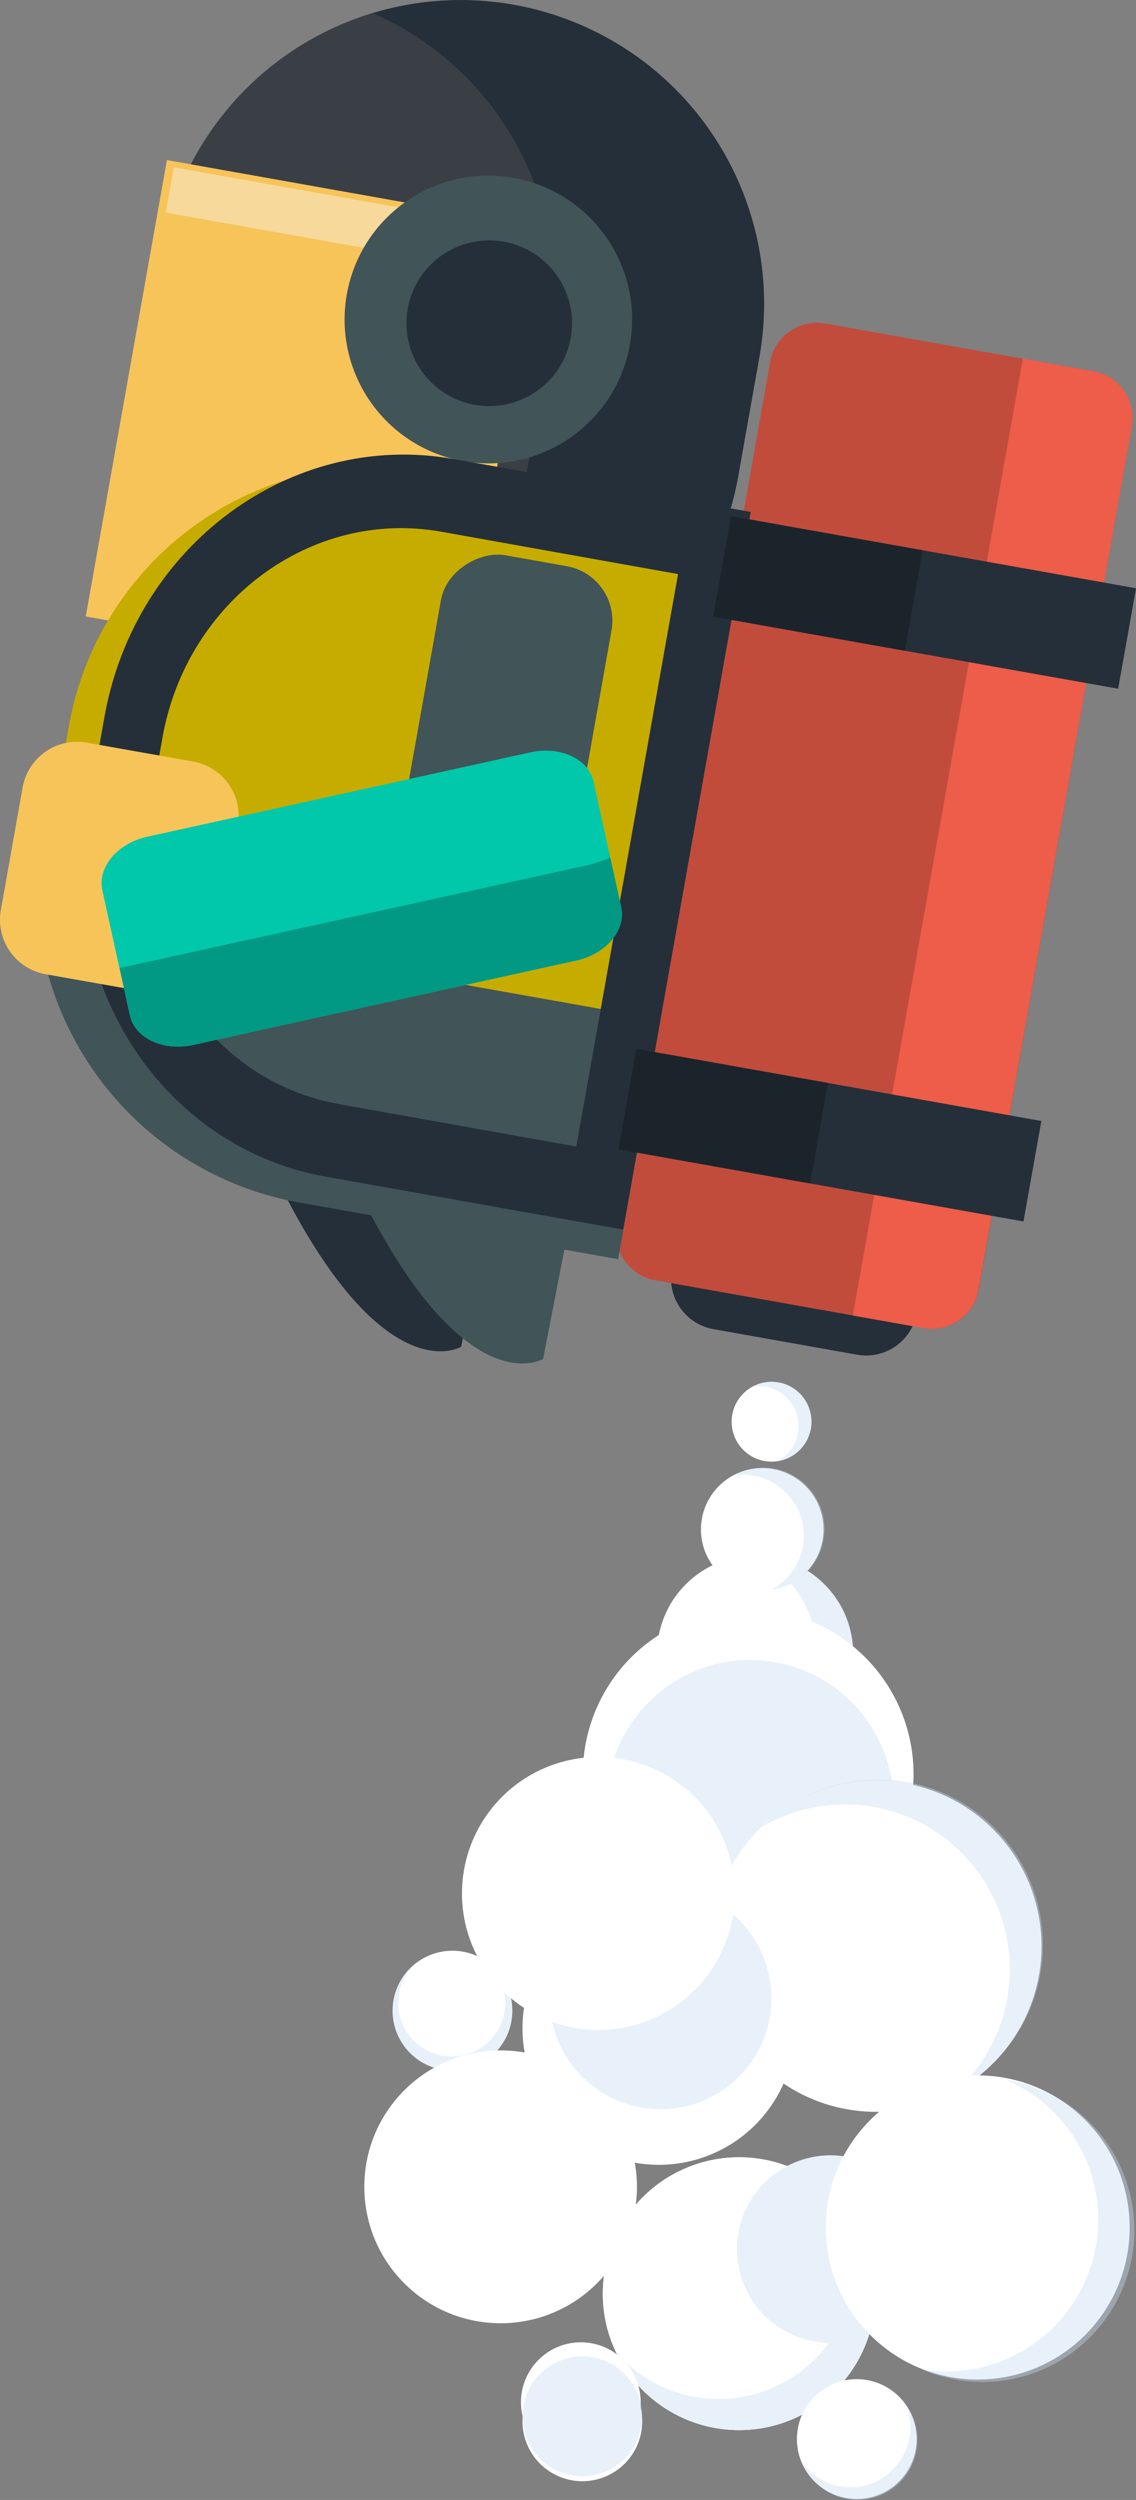 <svg xmlns="http://www.w3.org/2000/svg" viewBox="0 0 241.19 530.32"><rect x="0" y="0" width="241.19" height="530.32" fill="#808080" stroke="none"/><defs><style>.cls-1{fill:#fff;}.cls-2{fill:#c7dcf2;opacity:0.4;}.cls-3{fill:#252f39;}.cls-4{fill:#3a3f45;}.cls-5{fill:#f7c459;}.cls-6{fill:#f7d99c;}.cls-7{fill:#415458;}.cls-8{fill:#c7ac00;}.cls-9{fill:#c24c3c;}.cls-10{fill:#ed5d49;}.cls-11{fill:#1c242b;}.cls-12{fill:#01c8ab;}.cls-13{fill:#019983;}</style></defs><title>Asset 13</title><g id="Layer_2" data-name="Layer 2"><g id="Layer_1-2" data-name="Layer 1"><circle class="cls-1" cx="163.81" cy="301.6" r="8.47" transform="translate(-165.42 204.62) rotate(-45.08)"/><path class="cls-2" d="M159.82,294.16a8.45,8.45,0,0,1,7.24,14.34,8.62,8.62,0,0,1-2,1.45,8.45,8.45,0,1,0-5.23-15.79Z"/><circle class="cls-1" cx="160.32" cy="350.8" r="20.81" transform="translate(-201.29 216.61) rotate(-45.08)"/><path class="cls-2" d="M159,330.12a20.71,20.71,0,0,1-5.24,40.34A20.75,20.75,0,1,0,159,330.12Z"/><path class="cls-1" d="M183.65,351.53a35.11,35.11,0,1,1-49.66.06A35.11,35.11,0,0,1,183.65,351.53Z"/><circle class="cls-2" cx="159.26" cy="382.61" r="30.45" transform="translate(-224.11 225.2) rotate(-45.08)"/><circle class="cls-1" cx="186" cy="412.88" r="35.12" transform="translate(-237.69 253.03) rotate(-45.08)"/><path class="cls-2" d="M161.89,387.47A35,35,0,0,1,204,442.67c-.24.24-.52.39-.75.62a34.73,34.73,0,0,0,7.6-5.62,35.07,35.07,0,0,0-49-50.21Z"/><path class="cls-1" d="M160.32,409.77a28.95,28.95,0,1,1-40.93.06A28.94,28.94,0,0,1,160.32,409.77Z"/><circle class="cls-2" cx="140.24" cy="423.89" r="23.54" transform="translate(-258.94 223.88) rotate(-45.08)"/><path class="cls-1" d="M177.36,466.07a28.94,28.94,0,1,1-40.93.06A28.95,28.95,0,0,1,177.36,466.07Z"/><path class="cls-1" d="M177.36,466.07a28.94,28.94,0,1,1-40.93.06A28.95,28.95,0,0,1,177.36,466.07Z"/><path class="cls-2" d="M173.08,500.4a28.94,28.94,0,0,1-40.93.05c-.51-.5-.87-1.09-1.33-1.63A28.84,28.84,0,1,0,178.7,467.7,28.85,28.85,0,0,1,173.08,500.4Z"/><circle class="cls-1" cx="176.35" cy="477.14" r="19.89" transform="translate(-286.02 265.06) rotate(-45.08)"/><circle class="cls-2" cx="176.35" cy="477.14" r="19.89" transform="translate(-286.02 265.06) rotate(-45.08)"/><path class="cls-1" d="M190.91,508.43a12.71,12.71,0,1,1-18,0A12.72,12.72,0,0,1,190.91,508.43Z"/><path class="cls-2" d="M189.59,523.82a12.5,12.5,0,0,1-19.31-1.6,12.69,12.69,0,1,0,22.14-12A12.72,12.72,0,0,1,189.59,523.82Z"/><path class="cls-1" d="M105.06,417.55a12.71,12.71,0,1,1-18,0A12.71,12.71,0,0,1,105.06,417.55Z"/><path class="cls-2" d="M102.6,415.68a11.37,11.37,0,1,1-15.1,1.55c-.14.12-.29.21-.42.35a12.71,12.71,0,1,0,18,0A12.53,12.53,0,0,0,102.6,415.68Z"/><path class="cls-1" d="M132.64,504.66a12.71,12.71,0,1,1-18,0A12.71,12.71,0,0,1,132.64,504.66Z"/><circle class="cls-1" cx="123.31" cy="509.59" r="12.71" transform="translate(-324.59 237.07) rotate(-45.08)"/><path class="cls-2" d="M132.64,503.61a12.71,12.71,0,1,1-18,0A12.71,12.71,0,0,1,132.64,503.61Z"/><path class="cls-1" d="M147.47,381.16a28.95,28.95,0,1,1-40.94.07A28.94,28.94,0,0,1,147.47,381.16Z"/><circle class="cls-1" cx="106.28" cy="463.9" r="28.94" transform="translate(-297.24 211.58) rotate(-45.08)"/><circle class="cls-1" cx="207.58" cy="472.52" r="32.26" transform="translate(-273.58 285.85) rotate(-45.08)"/><path class="cls-2" d="M213.61,441.2a32.23,32.23,0,0,1-17.76,61.46,32.24,32.24,0,1,0,17.76-61.46Z"/><circle class="cls-1" cx="161.84" cy="324.44" r="13.01" transform="translate(-182.18 209.94) rotate(-45.08)"/><path class="cls-2" d="M155.71,313a12.93,12.93,0,0,1,8,24.24,13,13,0,1,0-8-24.24Z"/><path class="cls-3" d="M106.22,243.13l-8.3,42.56s-20.45,12.55-46.77-52.86Z"/><path class="cls-4" d="M29.84,78.29A64.47,64.47,0,0,0,82,153.06h0a64.47,64.47,0,0,0,74.76-52.19l4.46-25.1A64.47,64.47,0,0,0,109.07,1h0A64.47,64.47,0,0,0,34.3,53.19Z"/><path class="cls-3" d="M112.22,98.12,116.68,73A64.45,64.45,0,0,0,79.21,2.8a64.38,64.38,0,0,1,82,73l-4.46,25.1a64.24,64.24,0,0,1-89.48,47.64A64.42,64.42,0,0,0,112.22,98.12Z"/><rect class="cls-5" x="17.24" y="49.19" width="98.34" height="80.42" transform="translate(-33.24 139.13) rotate(-79.91)"/><rect class="cls-6" x="69.92" y="7.84" width="9.75" height="78.69" transform="translate(15.24 112.56) rotate(-79.91)"/><circle class="cls-7" cx="103.68" cy="67.77" r="30.52" transform="translate(18.8 157.98) rotate(-79.91)"/><circle class="cls-3" cx="103.68" cy="67.77" r="17.64" transform="matrix(0.18, -0.98, 0.98, 0.18, 18.8, 157.98)"/><path class="cls-3" d="M142.64,269.3a10.9,10.9,0,0,0,8.83,12.65L182,287.38a10.91,10.91,0,0,0,12.65-8.83h0a10.91,10.91,0,0,0-8.83-12.65l-30.55-5.43a10.91,10.91,0,0,0-12.65,8.83Z"/><path class="cls-7" d="M123.6,245.71l-8.29,42.56s-20.45,12.56-46.78-52.85Z"/><path class="cls-8" d="M158.83,111.73,92.18,99.88A66.86,66.86,0,0,0,14.63,154L11,174.57A66.86,66.86,0,0,0,65.1,252.12L131.75,264Z"/><path class="cls-9" d="M131,259.94a10,10,0,0,0,8.13,11.65l57,10.13a10.05,10.05,0,0,0,11.66-8.13L240.31,90.41a10.06,10.06,0,0,0-8.14-11.66l-57-10.13a10.05,10.05,0,0,0-11.65,8.14Z"/><path class="cls-7" d="M140.24,216.29l-9,50.82-67.62-12A67.8,67.8,0,0,1,7.83,192.74Z"/><path class="cls-3" d="M22.17,152.11l-3.66,20.57C12,209,34.72,243.48,69.17,249.61l63.14,11.23L159.39,108.6,96.25,97.37C61.8,91.24,28.63,115.75,22.17,152.11Zm12.33,4.34c5.16-29,31.62-48.55,59.09-43.67l50.37,9-21.6,121.44-50.37-9c-27.47-4.89-45.57-32.36-40.41-61.36Z"/><path class="cls-10" d="M217.17,76.08l15,2.67a10.06,10.06,0,0,1,8.14,11.66L207.73,273.6a10.05,10.05,0,0,1-11.66,8.13l-15-2.67Z"/><rect class="cls-3" x="185.47" y="84.11" width="21.65" height="87.34" transform="translate(36.11 298.67) rotate(-79.91)"/><rect class="cls-3" x="165.37" y="197.11" width="21.65" height="87.34" transform="translate(-91.72 372.09) rotate(-79.91)"/><rect class="cls-11" x="162.82" y="103.09" width="21.65" height="41.33" transform="translate(21.39 273.05) rotate(-79.91)"/><rect class="cls-11" x="142.72" y="216.08" width="21.65" height="41.33" transform="translate(-106.43 346.46) rotate(-79.91)"/><rect class="cls-7" x="67.47" y="139.33" width="78.8" height="36.78" rx="11.74" ry="11.74" transform="translate(-67.12 235.32) rotate(-79.91)"/><path class="cls-5" d="M.18,193.05a11.73,11.73,0,0,0,9.5,13.61l22.58,4a11.74,11.74,0,0,0,13.61-9.5l4.63-26A11.74,11.74,0,0,0,41,161.54l-22.58-4A11.74,11.74,0,0,0,4.81,167Z"/><path class="cls-12" d="M31.25,177.5c-6.33,1.39-10.6,6.48-9.52,11.36l5.83,26.49c1.07,4.88,7.07,7.71,13.41,6.32l81.4-17.91c6.33-1.39,10.59-6.48,9.51-11.36l-5.83-26.49C125,161,119,158.2,112.64,159.59Z"/><path class="cls-13" d="M124.77,183.52a22.63,22.63,0,0,0,4.79-1.66l2.32,10.53c1.08,4.88-3.19,10-9.51,11.36L41,221.67c-6.33,1.39-12.34-1.44-13.41-6.32l-2.19-10Z"/></g></g></svg>